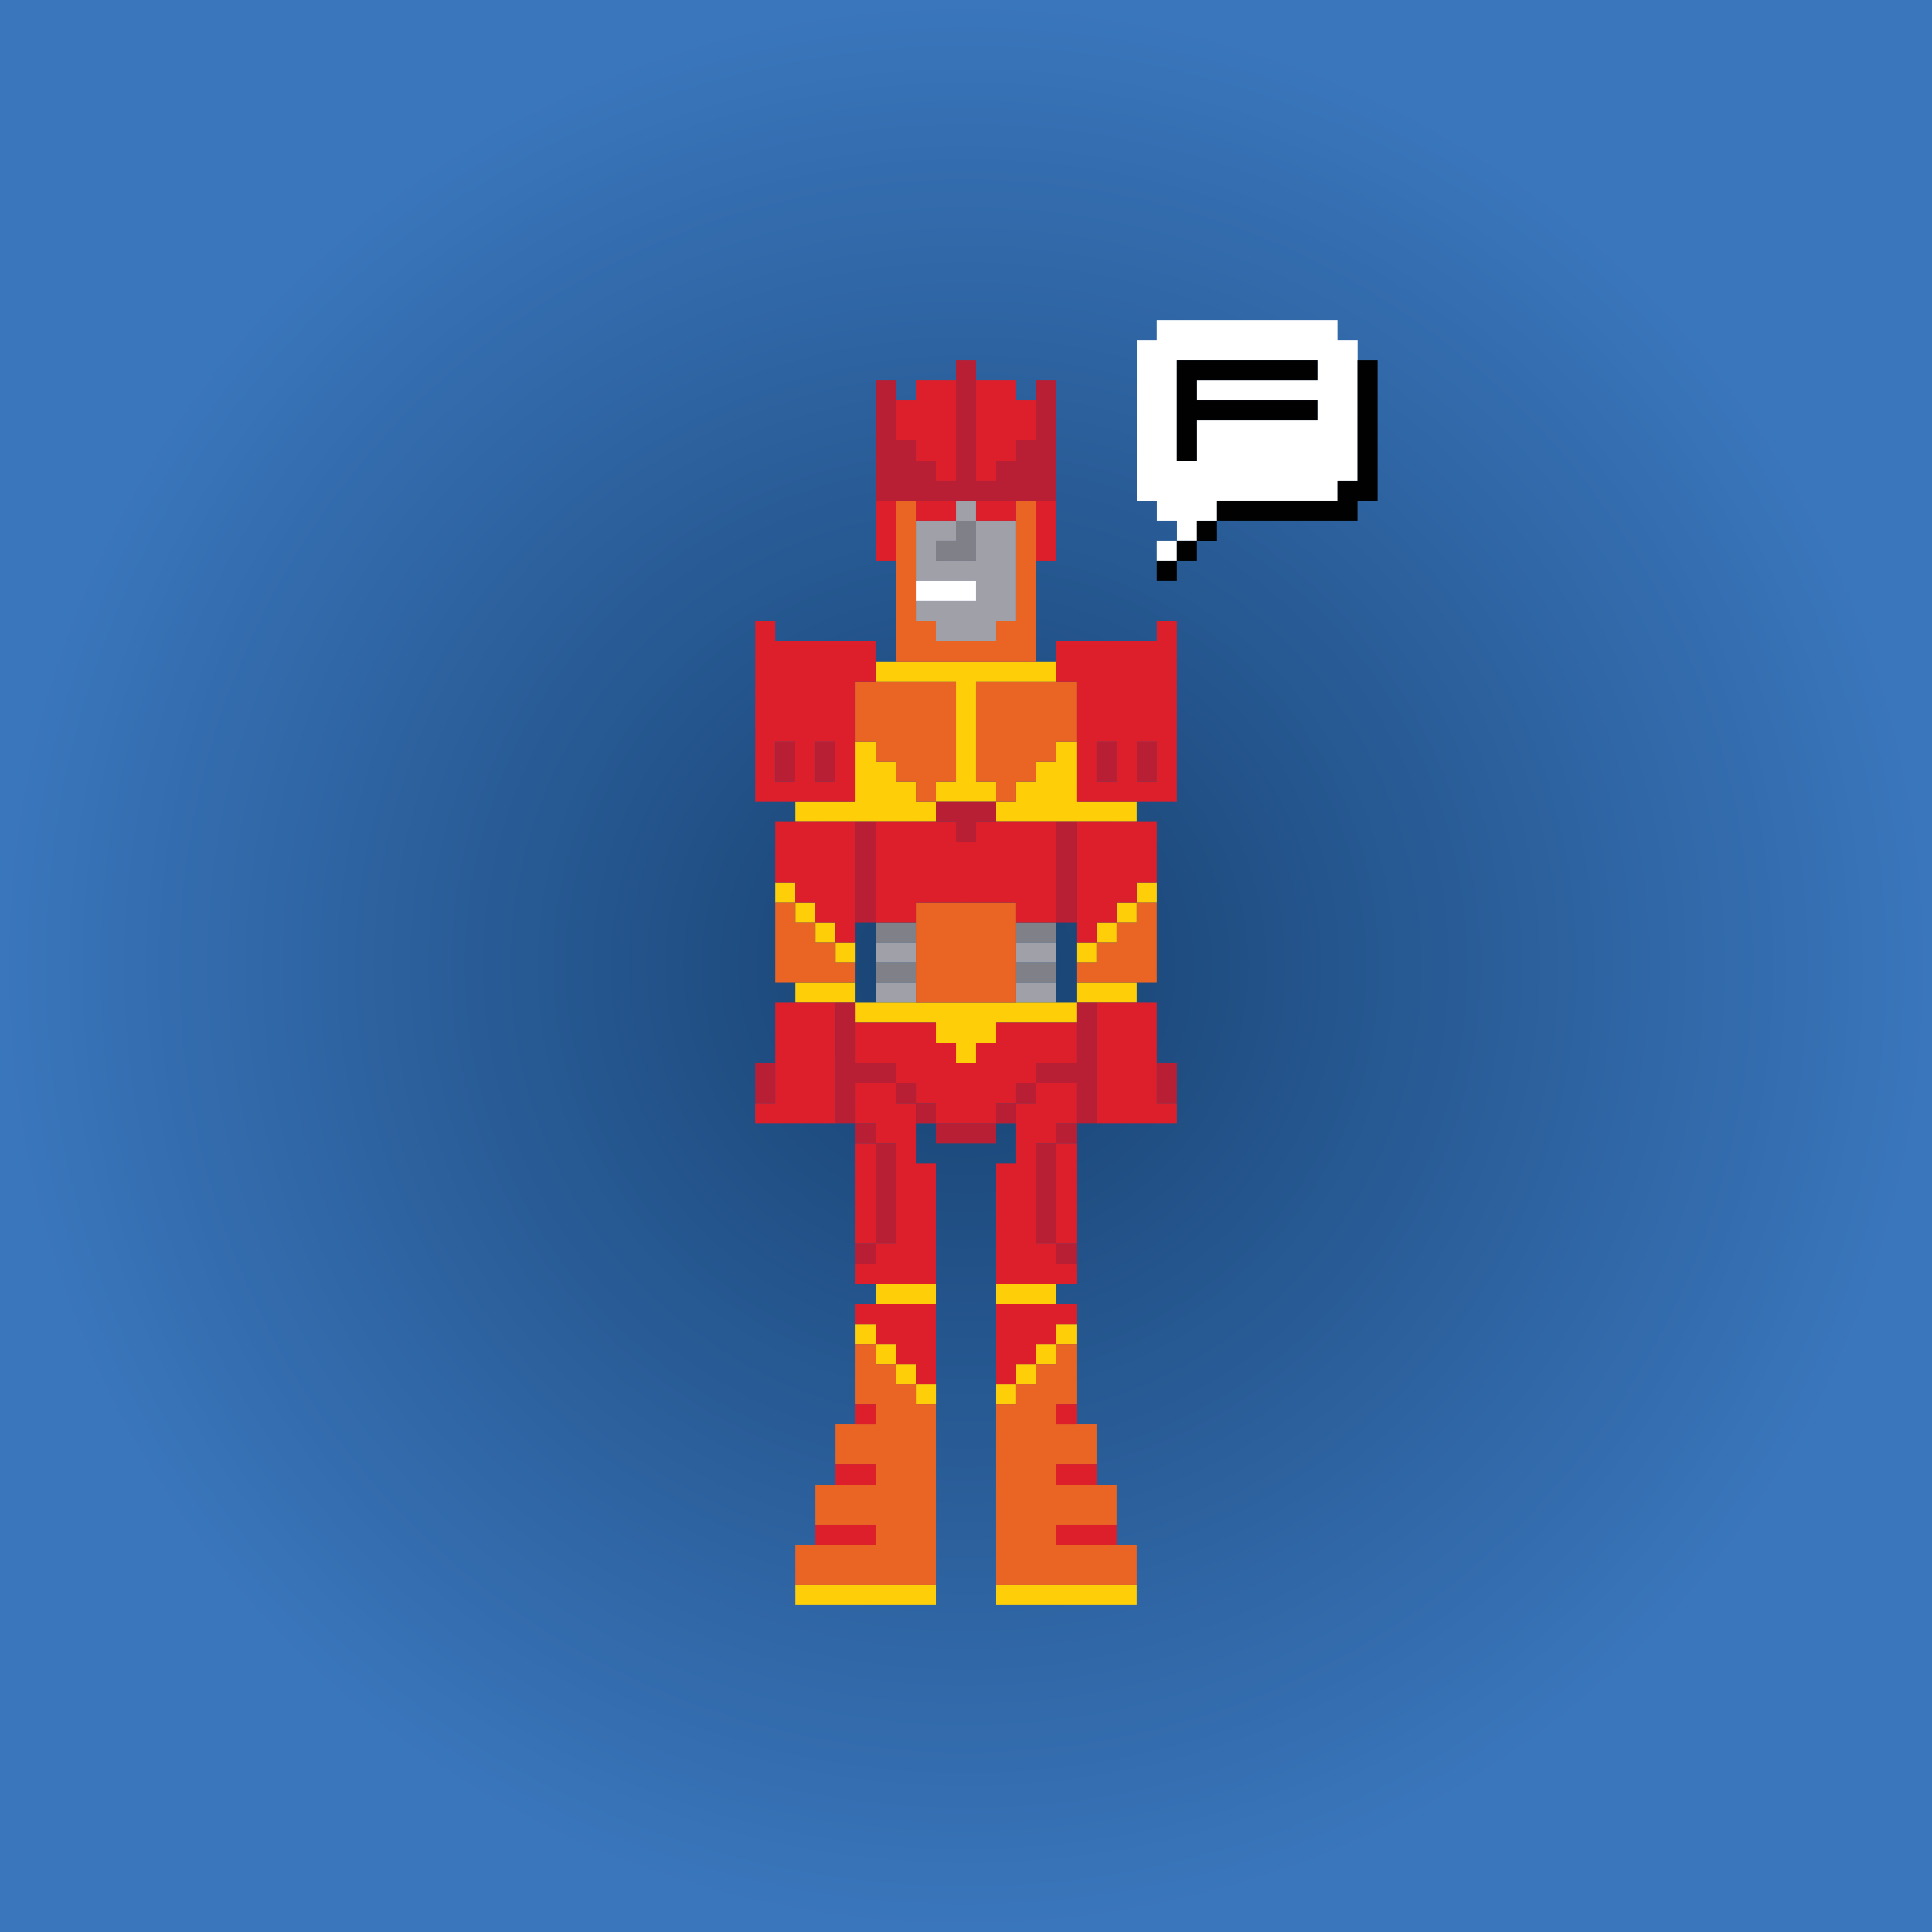<svg xmlns="http://www.w3.org/2000/svg" xmlns:xlink="http://www.w3.org/1999/xlink" viewBox="0 0 345 345"><rect x="0" y="0" width="345" height="345" fill="#333333" stroke="none"/><defs><style>.cls-1{fill:url(#radial-gradient);}.cls-2{fill:#808088;}.cls-3{fill:#a0a0a8;}.cls-4{fill:#fecf09;}.cls-5{fill:#ea6524;}.cls-6{fill:#b81f34;}.cls-7{fill:#dd1f2b;}.cls-8{fill:#fff;}.cls-9{fill:#010101;}</style><radialGradient id="radial-gradient" cx="172.5" cy="172.5" r="172.5" gradientUnits="userSpaceOnUse"><stop offset="0" stop-color="#174170"/><stop offset="1" stop-color="#3a76bc"/></radialGradient></defs><g id="Layer_7" data-name="Layer 7"><rect class="cls-1" width="345" height="345"/></g><g id="Layer_22" data-name="Layer 22"><polygon class="cls-2" points="156.37 164.71 156.37 168.3 159.95 168.3 163.54 168.3 163.54 164.71 159.95 164.71 156.37 164.71"/><polygon class="cls-2" points="156.37 171.88 156.37 175.47 159.95 175.47 163.54 175.47 163.54 171.88 159.95 171.88 156.37 171.88"/><polygon class="cls-2" points="170.71 96.59 167.12 96.59 167.12 100.18 170.71 100.18 174.29 100.18 174.29 93 170.71 93 170.71 96.59"/><polygon class="cls-2" points="181.46 171.88 181.46 175.47 185.05 175.47 188.63 175.47 188.63 171.88 185.05 171.88 181.46 171.88"/><polygon class="cls-2" points="185.05 164.71 181.46 164.71 181.46 168.3 185.05 168.3 188.63 168.3 188.63 164.71 185.05 164.71"/><polygon class="cls-3" points="156.37 168.3 156.37 171.88 159.95 171.88 163.54 171.88 163.54 168.3 159.95 168.3 156.37 168.3"/><polygon class="cls-3" points="156.37 175.47 156.37 179.05 159.95 179.05 163.54 179.05 163.54 175.47 159.95 175.47 156.37 175.47"/><rect class="cls-3" x="170.71" y="89.42" width="3.58" height="3.59"/><polygon class="cls-3" points="181.46 93 177.88 93 174.29 93 174.29 100.18 170.71 100.18 167.12 100.18 167.12 96.59 170.71 96.59 170.71 93 167.12 93 163.54 93 163.54 103.76 167.12 103.76 170.71 103.76 174.29 103.76 174.29 107.35 170.71 107.35 167.12 107.35 163.54 107.35 163.54 110.93 167.12 110.93 167.12 114.52 170.71 114.52 174.29 114.52 177.88 114.52 177.88 110.93 181.46 110.93 181.46 93"/><polygon class="cls-3" points="181.46 175.47 181.46 179.05 185.05 179.05 188.63 179.05 188.63 175.47 185.05 175.47 181.46 175.47"/><polygon class="cls-3" points="185.05 168.3 181.46 168.3 181.46 171.88 185.05 171.88 188.63 171.88 188.63 168.3 185.05 168.3"/><rect class="cls-4" x="138.44" y="157.54" width="3.59" height="3.59"/><rect class="cls-4" x="142.03" y="161.13" width="3.59" height="3.59"/><polygon class="cls-4" points="149.2 146.78 152.78 146.78 156.37 146.78 159.95 146.78 163.54 146.78 167.12 146.78 167.12 143.2 163.54 143.2 163.54 139.61 159.95 139.61 159.95 136.03 156.37 136.03 156.37 132.44 152.78 132.44 152.78 143.2 149.2 143.2 145.61 143.2 142.03 143.2 142.03 146.78 145.61 146.78 149.2 146.78"/><rect class="cls-4" x="145.61" y="164.71" width="3.58" height="3.59"/><rect class="cls-4" x="149.2" y="168.3" width="3.59" height="3.59"/><polygon class="cls-4" points="149.2 175.47 145.61 175.47 142.03 175.47 142.03 179.05 145.61 179.05 149.2 179.05 152.78 179.05 152.78 175.47 149.2 175.47"/><rect class="cls-4" x="152.78" y="236.42" width="3.58" height="3.59"/><rect class="cls-4" x="156.37" y="240" width="3.59" height="3.59"/><polygon class="cls-4" points="159.95 229.25 156.37 229.25 156.37 232.83 159.95 232.83 163.54 232.83 167.12 232.83 167.12 229.25 163.54 229.25 159.95 229.25"/><rect class="cls-4" x="159.95" y="243.59" width="3.58" height="3.59"/><polygon class="cls-4" points="159.95 283.03 156.37 283.03 152.78 283.03 149.2 283.03 145.61 283.03 142.03 283.03 142.03 286.61 145.61 286.61 149.2 286.61 152.78 286.61 156.37 286.61 159.95 286.61 163.54 286.61 167.12 286.61 167.12 283.03 163.54 283.03 159.95 283.03"/><rect class="cls-4" x="163.54" y="247.17" width="3.59" height="3.59"/><polygon class="cls-4" points="174.29 143.2 177.88 143.2 177.88 139.61 174.29 139.61 174.29 121.69 177.88 121.69 181.46 121.69 185.05 121.69 188.63 121.69 188.63 118.1 185.05 118.1 181.46 118.1 177.88 118.1 174.29 118.1 170.71 118.1 167.12 118.1 163.54 118.1 159.95 118.1 156.37 118.1 156.37 121.69 159.95 121.69 163.54 121.69 167.12 121.69 170.71 121.69 170.71 139.61 167.12 139.61 167.12 143.2 170.71 143.2 174.29 143.2"/><polygon class="cls-4" points="181.46 146.78 185.05 146.78 188.63 146.78 192.22 146.78 195.81 146.78 199.39 146.78 202.98 146.78 202.98 143.2 199.39 143.2 195.81 143.2 192.22 143.2 192.22 132.44 188.63 132.44 188.63 136.03 185.05 136.03 185.05 139.61 181.46 139.61 181.46 143.2 177.88 143.2 177.88 146.78 181.46 146.78"/><rect class="cls-4" x="177.88" y="247.17" width="3.58" height="3.59"/><polygon class="cls-4" points="185.05 232.83 188.63 232.83 188.63 229.25 185.05 229.25 181.46 229.25 177.88 229.25 177.88 232.83 181.46 232.83 185.05 232.83"/><rect class="cls-4" x="181.46" y="243.59" width="3.59" height="3.59"/><polygon class="cls-4" points="185.05 179.05 181.46 179.05 177.88 179.05 174.29 179.05 170.71 179.05 167.12 179.05 163.54 179.05 159.95 179.05 156.37 179.05 152.78 179.05 152.78 182.64 156.37 182.64 159.95 182.64 163.54 182.64 167.12 182.64 167.12 186.22 170.71 186.22 170.71 189.81 174.29 189.81 174.29 186.22 177.88 186.22 177.88 182.64 181.46 182.64 185.05 182.64 188.63 182.64 192.22 182.64 192.22 179.05 188.63 179.05 185.05 179.05"/><rect class="cls-4" x="185.05" y="240" width="3.58" height="3.59"/><rect class="cls-4" x="188.64" y="236.42" width="3.58" height="3.59"/><rect class="cls-4" x="192.22" y="168.3" width="3.58" height="3.59"/><rect class="cls-4" x="195.81" y="164.71" width="3.59" height="3.59"/><polygon class="cls-4" points="195.81 175.47 192.22 175.47 192.22 179.05 195.81 179.05 199.39 179.05 202.98 179.05 202.98 175.47 199.39 175.47 195.81 175.47"/><polygon class="cls-4" points="195.81 283.03 192.22 283.03 188.63 283.03 185.05 283.03 181.46 283.03 177.88 283.03 177.88 286.61 181.46 286.61 185.05 286.61 188.63 286.61 192.22 286.61 195.81 286.61 199.39 286.61 202.98 286.61 202.98 283.03 199.39 283.03 195.81 283.03"/><rect class="cls-4" x="199.39" y="161.13" width="3.59" height="3.59"/><rect class="cls-4" x="202.98" y="157.54" width="3.59" height="3.59"/><polygon class="cls-5" points="145.61 175.47 149.2 175.47 152.78 175.47 152.78 171.88 149.2 171.88 149.2 168.3 145.61 168.3 145.61 164.71 142.03 164.71 142.03 161.13 138.44 161.13 138.44 175.47 142.03 175.47 145.61 175.47"/><polygon class="cls-5" points="156.37 136.03 159.95 136.03 159.95 139.61 163.54 139.61 163.54 143.2 167.12 143.2 167.12 139.61 170.71 139.61 170.71 121.69 167.12 121.69 163.54 121.69 159.95 121.69 156.37 121.69 152.78 121.69 152.78 132.44 156.37 132.44 156.37 136.03"/><polygon class="cls-5" points="163.54 247.17 159.95 247.17 159.95 243.59 156.37 243.59 156.37 240 152.78 240 152.78 250.76 156.37 250.76 156.37 254.34 152.78 254.34 149.2 254.34 149.2 261.52 152.78 261.52 156.37 261.52 156.37 265.1 152.78 265.1 149.2 265.1 145.61 265.1 145.61 272.27 149.2 272.27 152.78 272.27 156.37 272.27 156.37 275.86 152.78 275.86 149.2 275.86 145.61 275.86 142.03 275.86 142.03 283.03 145.61 283.03 149.2 283.03 152.78 283.03 156.37 283.03 159.95 283.03 163.54 283.03 167.12 283.03 167.12 250.76 163.54 250.76 163.54 247.17"/><polygon class="cls-5" points="167.12 118.1 170.71 118.1 174.29 118.1 177.88 118.1 181.46 118.1 185.05 118.1 185.05 89.42 181.46 89.42 181.46 110.93 177.88 110.93 177.88 114.52 174.29 114.52 170.71 114.52 167.12 114.52 167.12 110.93 163.54 110.93 163.54 89.42 159.95 89.42 159.95 118.1 163.54 118.1 167.12 118.1"/><polygon class="cls-5" points="181.46 179.05 181.46 161.13 177.88 161.13 174.29 161.13 170.71 161.13 167.12 161.13 163.54 161.13 163.54 179.05 167.12 179.05 170.71 179.05 174.29 179.05 177.88 179.05 181.46 179.05"/><polygon class="cls-5" points="181.46 121.69 177.88 121.69 174.29 121.69 174.29 139.61 177.88 139.61 177.88 143.2 181.46 143.2 181.46 139.61 185.05 139.61 185.05 136.03 188.63 136.03 188.63 132.44 192.22 132.44 192.22 121.69 188.63 121.69 185.05 121.69 181.46 121.69"/><polygon class="cls-5" points="195.81 275.86 192.22 275.86 188.63 275.86 188.63 272.27 192.22 272.27 195.81 272.27 199.39 272.27 199.39 265.1 195.81 265.1 192.22 265.1 188.63 265.1 188.63 261.52 192.22 261.52 195.81 261.52 195.81 254.34 192.22 254.34 188.63 254.34 188.63 250.76 192.22 250.76 192.22 240 188.63 240 188.63 243.59 185.05 243.59 185.05 247.17 181.46 247.17 181.46 250.76 177.88 250.76 177.88 283.03 181.46 283.03 185.05 283.03 188.63 283.03 192.22 283.03 195.81 283.03 199.39 283.03 202.98 283.03 202.98 275.86 199.39 275.86 195.81 275.86"/><polygon class="cls-5" points="202.98 161.13 202.98 164.71 199.39 164.71 199.39 168.3 195.81 168.3 195.81 171.88 192.22 171.88 192.22 175.47 195.81 175.47 199.39 175.47 202.98 175.47 206.56 175.47 206.56 161.13 202.98 161.13"/><rect class="cls-6" x="134.86" y="189.81" width="3.59" height="7.17"/><rect class="cls-6" x="138.44" y="132.44" width="3.59" height="7.17"/><rect class="cls-6" x="145.61" y="132.44" width="3.58" height="7.17"/><rect class="cls-6" x="152.78" y="146.78" width="3.58" height="17.93"/><rect class="cls-6" x="152.78" y="200.56" width="3.58" height="3.58"/><rect class="cls-6" x="152.78" y="222.08" width="3.58" height="3.58"/><polygon class="cls-6" points="156.37 189.81 152.78 189.81 152.78 179.05 149.2 179.05 149.2 200.56 152.78 200.56 152.78 193.39 156.37 193.39 159.95 193.39 159.95 189.81 156.37 189.81"/><rect class="cls-6" x="156.37" y="204.15" width="3.59" height="17.93"/><polygon class="cls-6" points="163.54 89.42 167.12 89.42 170.71 89.42 174.29 89.42 177.88 89.42 181.46 89.42 185.05 89.42 188.63 89.42 188.63 67.91 185.05 67.91 185.05 78.66 181.46 78.66 181.46 82.25 177.88 82.25 177.88 85.83 174.29 85.83 174.29 64.32 170.71 64.32 170.71 85.83 167.12 85.83 167.12 82.25 163.54 82.25 163.54 78.66 159.95 78.66 159.95 67.91 156.37 67.91 156.37 89.42 159.95 89.42 163.54 89.42"/><rect class="cls-6" x="159.95" y="193.39" width="3.58" height="3.59"/><rect class="cls-6" x="163.54" y="196.98" width="3.59" height="3.59"/><polygon class="cls-6" points="174.29 150.37 174.29 146.78 177.88 146.78 177.88 143.2 174.29 143.2 170.71 143.2 167.12 143.2 167.12 146.78 170.71 146.78 170.71 150.37 174.29 150.37"/><polygon class="cls-6" points="170.71 200.56 167.12 200.56 167.12 204.15 170.71 204.15 174.29 204.15 177.88 204.15 177.88 200.56 174.29 200.56 170.71 200.56"/><rect class="cls-6" x="177.88" y="196.98" width="3.58" height="3.59"/><rect class="cls-6" x="181.46" y="193.39" width="3.59" height="3.59"/><rect class="cls-6" x="185.05" y="204.15" width="3.58" height="17.93"/><rect class="cls-6" x="188.64" y="146.78" width="3.58" height="17.93"/><rect class="cls-6" x="188.64" y="200.56" width="3.58" height="3.58"/><rect class="cls-6" x="188.64" y="222.08" width="3.58" height="3.58"/><polygon class="cls-6" points="192.22 189.81 188.63 189.81 185.05 189.81 185.05 193.39 188.63 193.39 192.22 193.39 192.22 200.56 195.81 200.56 195.81 179.05 192.22 179.05 192.22 189.81"/><rect class="cls-6" x="195.81" y="132.44" width="3.59" height="7.17"/><rect class="cls-6" x="202.98" y="132.44" width="3.59" height="7.17"/><rect class="cls-6" x="206.56" y="189.81" width="3.59" height="7.17"/><path class="cls-7" d="M142,143.2h10.75V121.69h3.59v-7.17H138.44v-3.59h-3.58V143.2H142Zm3.58-10.76h3.59v7.17h-3.59Zm-7.17,0H142v7.17h-3.59Z"/><polygon class="cls-7" points="149.2 200.56 149.2 179.05 145.61 179.05 142.03 179.05 138.44 179.05 138.44 196.98 134.85 196.98 134.85 200.56 138.44 200.56 142.03 200.56 145.61 200.56 149.2 200.56"/><polygon class="cls-7" points="152.78 168.3 152.78 146.78 149.2 146.78 145.61 146.78 142.03 146.78 138.44 146.78 138.44 157.54 142.03 157.54 142.03 161.13 145.61 161.13 145.61 164.71 149.2 164.71 149.2 168.3 152.78 168.3"/><polygon class="cls-7" points="149.2 261.52 149.2 265.1 152.78 265.1 156.37 265.1 156.37 261.52 152.78 261.52 149.2 261.52"/><polygon class="cls-7" points="149.2 272.27 145.61 272.27 145.61 275.86 149.2 275.86 152.78 275.86 156.37 275.86 156.37 272.27 152.78 272.27 149.2 272.27"/><rect class="cls-7" x="152.78" y="204.15" width="3.58" height="17.93"/><rect class="cls-7" x="152.78" y="250.76" width="3.58" height="3.59"/><rect class="cls-7" x="156.37" y="89.42" width="3.59" height="10.76"/><polygon class="cls-7" points="159.95 193.39 156.37 193.39 152.78 193.39 152.78 200.56 156.37 200.56 156.37 204.15 159.95 204.15 159.95 222.08 156.37 222.08 156.37 225.66 152.78 225.66 152.78 229.25 156.37 229.25 159.95 229.25 163.54 229.25 167.12 229.25 167.12 207.74 163.54 207.74 163.54 196.98 159.95 196.98 159.95 193.39"/><polygon class="cls-7" points="159.95 232.83 156.37 232.83 152.78 232.83 152.78 236.42 156.37 236.42 156.37 240 159.95 240 159.95 243.59 163.54 243.59 163.54 247.17 167.12 247.17 167.12 232.83 163.54 232.83 159.95 232.83"/><polygon class="cls-7" points="163.54 82.25 167.12 82.25 167.12 85.83 170.71 85.83 170.71 67.91 167.12 67.91 163.54 67.91 163.54 71.49 159.95 71.49 159.95 78.66 163.54 78.66 163.54 82.25"/><polygon class="cls-7" points="170.71 93 170.71 89.42 167.12 89.42 163.54 89.42 163.54 93 167.12 93 170.71 93"/><polygon class="cls-7" points="170.71 146.78 167.12 146.78 163.54 146.78 159.95 146.78 156.37 146.78 156.37 164.71 159.95 164.71 163.54 164.71 163.54 161.13 167.12 161.13 170.71 161.13 174.29 161.13 177.88 161.13 181.46 161.13 181.46 164.71 185.05 164.71 188.63 164.71 188.63 146.78 185.05 146.78 181.46 146.78 177.88 146.78 174.29 146.78 174.29 150.37 170.71 150.37 170.71 146.78"/><polygon class="cls-7" points="177.88 82.25 181.46 82.25 181.46 78.66 185.05 78.66 185.05 71.49 181.46 71.49 181.46 67.91 177.88 67.91 174.29 67.91 174.29 85.83 177.88 85.83 177.88 82.25"/><polygon class="cls-7" points="177.88 196.98 181.46 196.98 181.46 193.39 185.05 193.39 185.05 189.81 188.63 189.81 192.22 189.81 192.22 182.64 188.63 182.64 185.05 182.64 181.46 182.64 177.88 182.64 177.88 186.22 174.29 186.22 174.29 189.81 170.71 189.81 170.71 186.22 167.12 186.22 167.12 182.64 163.54 182.64 159.95 182.64 156.37 182.64 152.78 182.64 152.78 189.81 156.37 189.81 159.95 189.81 159.95 193.39 163.54 193.39 163.54 196.98 167.12 196.98 167.12 200.56 170.71 200.56 174.29 200.56 177.88 200.56 177.88 196.98"/><polygon class="cls-7" points="181.46 93 181.46 89.42 177.88 89.42 174.29 89.42 174.29 93 177.88 93 181.46 93"/><polygon class="cls-7" points="181.46 196.98 181.46 207.74 177.88 207.74 177.88 229.25 181.46 229.25 185.05 229.25 188.63 229.25 192.22 229.25 192.22 225.66 188.63 225.66 188.63 222.08 185.05 222.08 185.05 204.15 188.63 204.15 188.63 200.56 192.22 200.56 192.22 193.39 188.63 193.39 185.05 193.39 185.05 196.98 181.46 196.98"/><rect class="cls-7" x="185.05" y="89.42" width="3.58" height="10.76"/><polygon class="cls-7" points="188.63 236.42 192.22 236.42 192.22 232.83 188.63 232.83 185.05 232.83 181.46 232.83 177.88 232.83 177.88 247.17 181.46 247.17 181.46 243.59 185.05 243.59 185.05 240 188.63 240 188.63 236.42"/><rect class="cls-7" x="188.64" y="204.15" width="3.58" height="17.93"/><rect class="cls-7" x="188.64" y="250.76" width="3.58" height="3.59"/><polygon class="cls-7" points="188.63 261.52 188.63 265.1 192.22 265.1 195.81 265.1 195.81 261.52 192.22 261.52 188.63 261.52"/><polygon class="cls-7" points="195.81 164.71 199.39 164.71 199.39 161.13 202.98 161.13 202.98 157.54 206.56 157.54 206.56 146.78 202.98 146.78 199.39 146.78 195.81 146.78 192.22 146.78 192.22 168.3 195.81 168.3 195.81 164.71"/><polygon class="cls-7" points="192.22 272.27 188.63 272.27 188.63 275.86 192.22 275.86 195.81 275.86 199.39 275.86 199.39 272.27 195.81 272.27 192.22 272.27"/><polygon class="cls-7" points="206.56 179.05 202.98 179.05 199.39 179.05 195.81 179.05 195.81 200.56 199.39 200.56 202.98 200.56 206.56 200.56 210.15 200.56 210.15 196.98 206.56 196.98 206.56 179.05"/><path class="cls-7" d="M206.56,110.93v3.59H188.64v7.17h3.58V143.2h17.93V110.93Zm-7.17,28.68h-3.58v-7.17h3.58Zm7.17,0H203v-7.17h3.58Z"/><polygon class="cls-8" points="167.12 103.76 163.54 103.76 163.54 107.35 167.12 107.35 170.71 107.35 174.29 107.35 174.29 103.76 170.71 103.76 167.12 103.76"/><rect class="cls-8" x="206.56" y="96.59" width="3.59" height="3.59"/><path class="cls-8" d="M238.83,60.74V57.15H206.56v3.59H203V89.42h3.58V93h3.59v3.58h3.58V93h3.59V89.42h21.51V85.83h3.58V60.74Zm-3.59,7.17H213.73v3.58h21.51v3.59H213.73v7.17h-3.58V64.32h25.09Z"/><rect class="cls-9" x="206.56" y="100.18" width="3.59" height="3.58"/><polygon class="cls-9" points="213.73 75.08 217.32 75.08 220.9 75.08 224.49 75.08 228.07 75.08 231.66 75.08 235.24 75.08 235.24 71.49 231.66 71.49 228.07 71.49 224.49 71.49 220.9 71.49 217.32 71.49 213.73 71.49 213.73 67.91 217.32 67.91 220.9 67.91 224.49 67.91 228.07 67.91 231.66 67.91 235.24 67.91 235.24 64.32 231.66 64.32 228.07 64.32 224.49 64.32 220.9 64.32 217.32 64.32 213.73 64.32 210.15 64.32 210.15 82.25 213.73 82.25 213.73 75.08"/><rect class="cls-9" x="210.15" y="96.59" width="3.58" height="3.59"/><rect class="cls-9" x="213.73" y="93.01" width="3.59" height="3.59"/><polygon class="cls-9" points="242.41 64.32 242.41 85.83 238.83 85.83 238.83 89.42 235.24 89.42 231.66 89.42 228.07 89.42 224.49 89.42 220.9 89.42 217.32 89.42 217.32 93 220.9 93 224.49 93 228.07 93 231.66 93 235.24 93 238.83 93 242.41 93 242.41 89.42 246 89.42 246 64.32 242.41 64.32"/></g></svg>